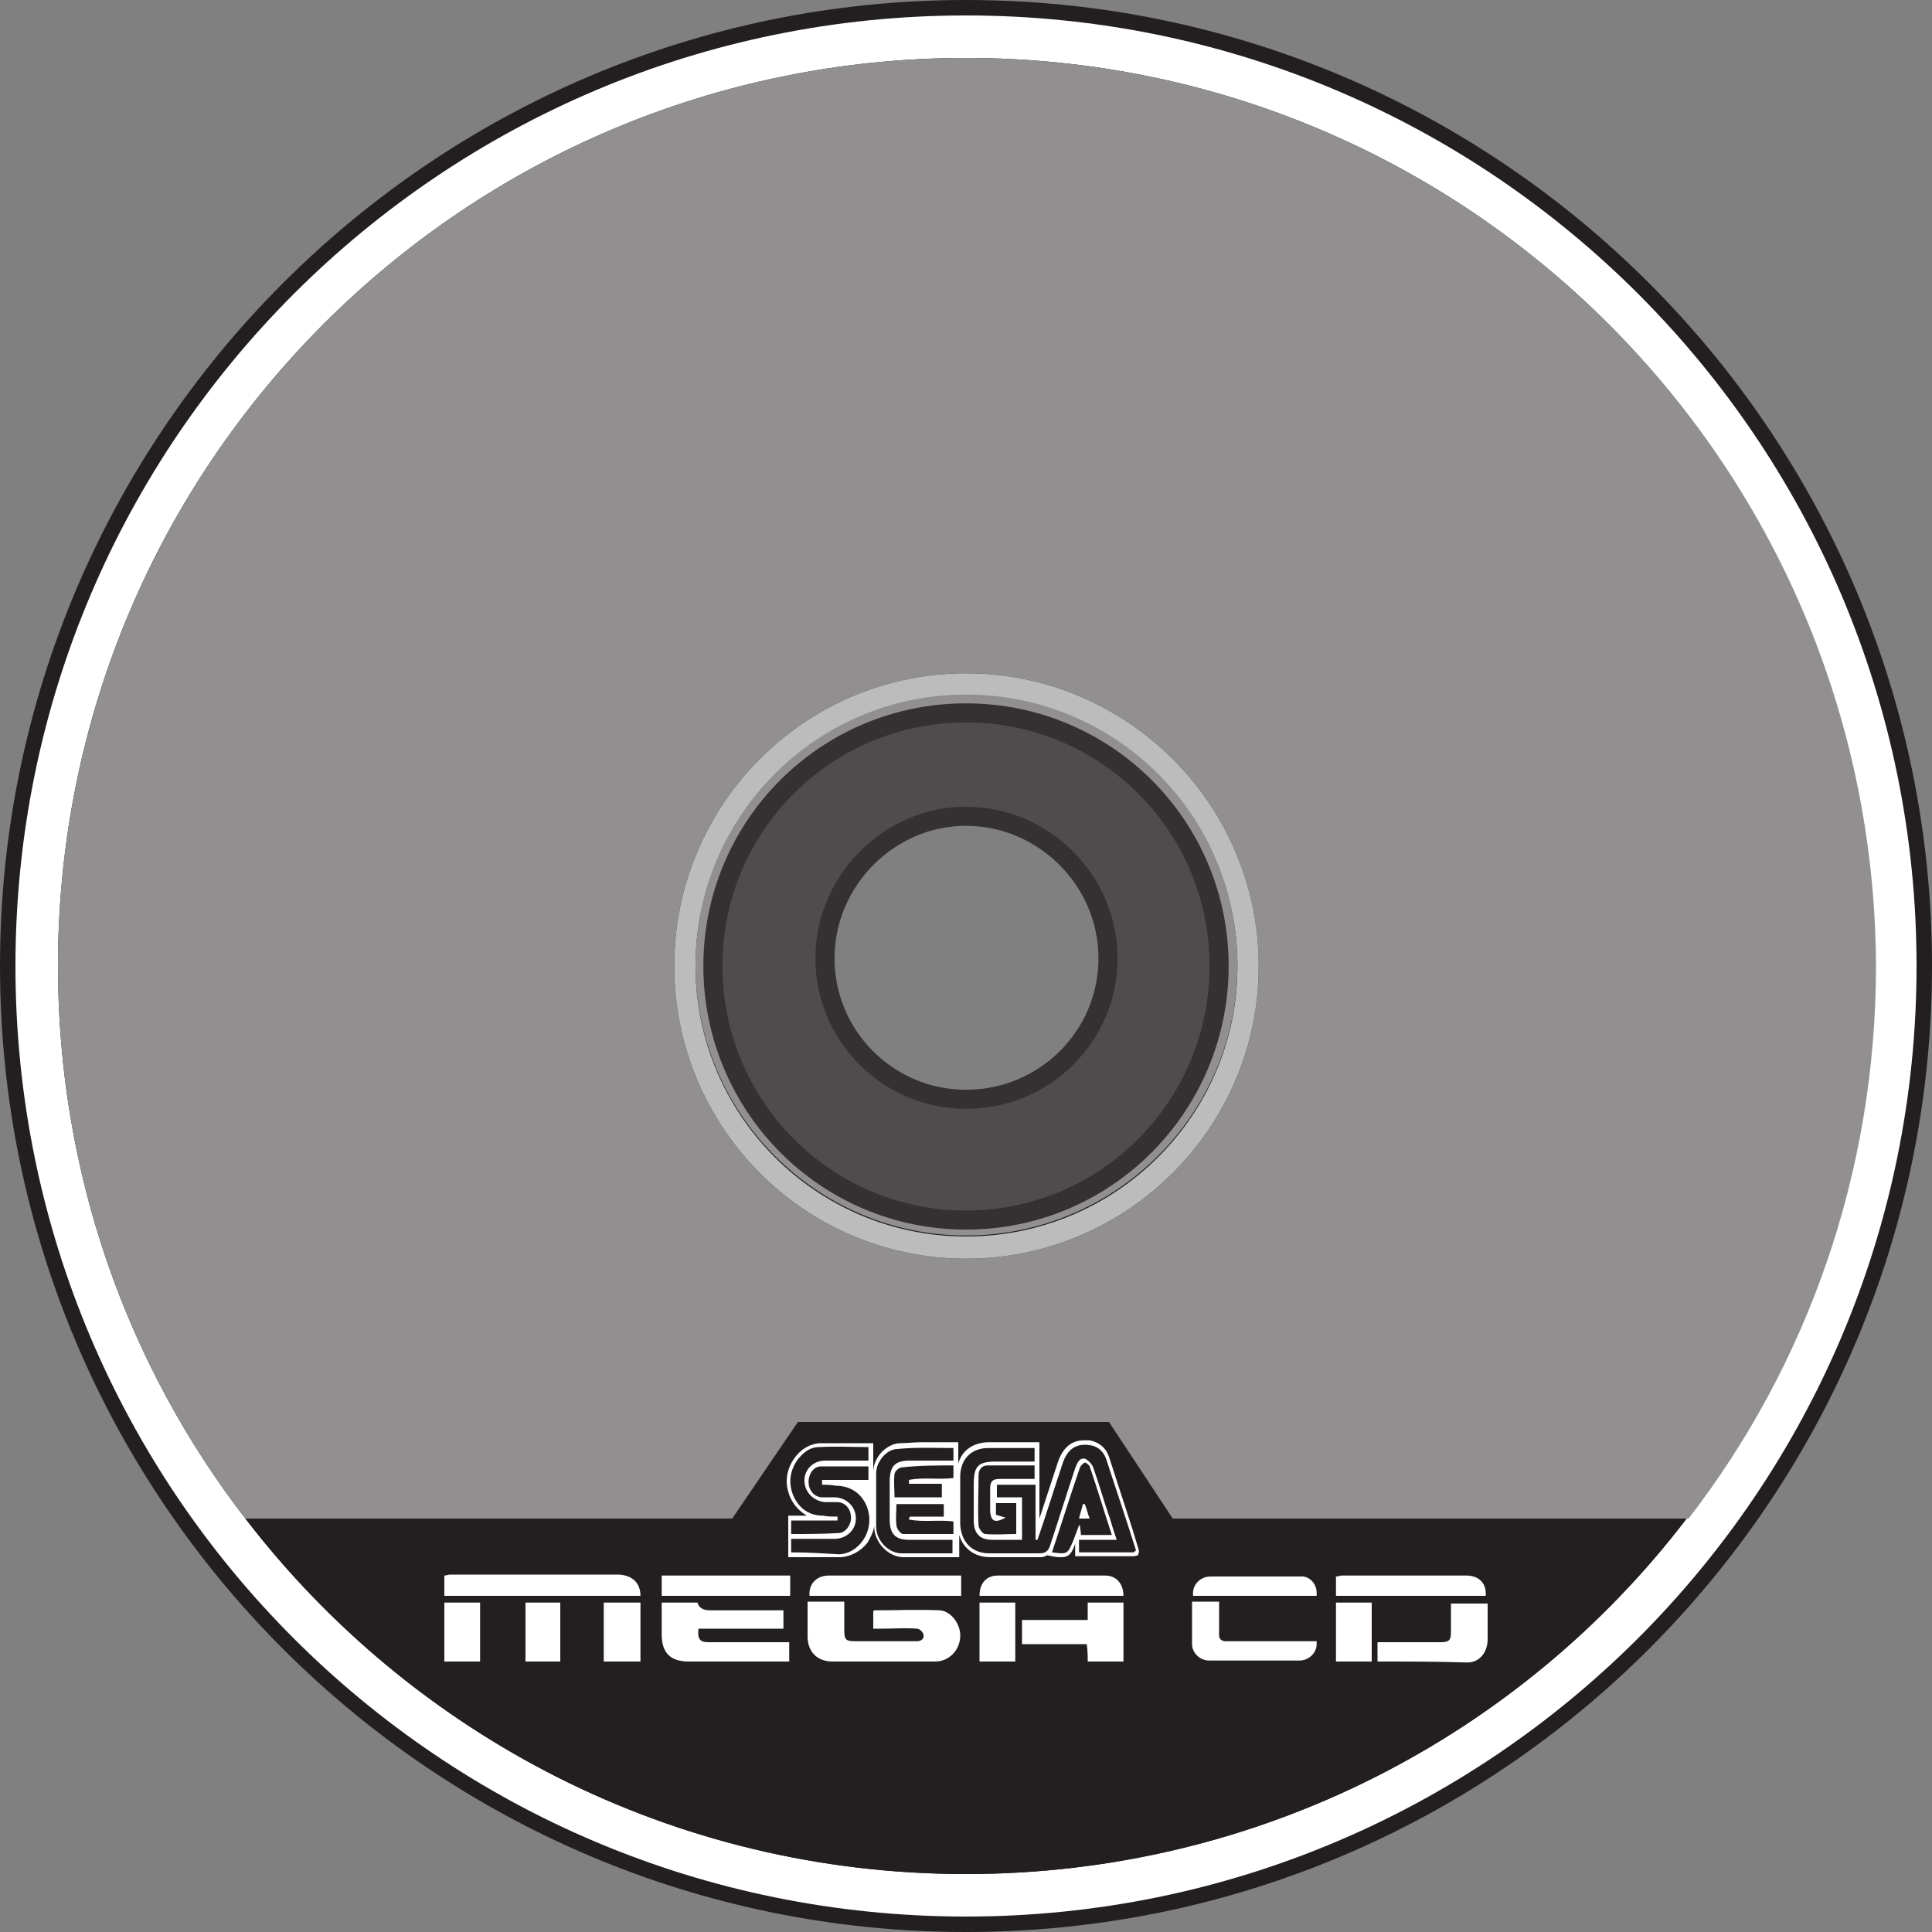 <?xml version="1.0" encoding="UTF-8" standalone="no"?>
<svg
   xmlns:dc="http://purl.org/dc/elements/1.1/"
   xmlns:cc="http://creativecommons.org/ns#"
   xmlns:rdf="http://www.w3.org/1999/02/22-rdf-syntax-ns#"
   xmlns:svg="http://www.w3.org/2000/svg"
   xmlns="http://www.w3.org/2000/svg"
   xmlns:sodipodi="http://sodipodi.sourceforge.net/DTD/sodipodi-0.dtd"
   xmlns:inkscape="http://www.inkscape.org/namespaces/inkscape"
   viewBox="0 0 200 200"
   version="1.1"
   id="svg28"
   sodipodi:docname="game.svg"
   width="200"
   height="200"
   inkscape:version="0.92.4 5da689c313, 2019-01-14">
  <rect x="0" y="0" width="200" height="200" fill="#808080" stroke="none"/>
  <defs
     id="defs32" />
  <sodipodi:namedview
     pagecolor="#ffffff"
     bordercolor="#666666"
     borderopacity="1"
     objecttolerance="10"
     gridtolerance="10"
     guidetolerance="10"
     inkscape:pageopacity="0"
     inkscape:pageshadow="2"
     inkscape:window-width="640"
     inkscape:window-height="480"
     id="namedview30"
     showgrid="false"
     inkscape:zoom="1.18"
     inkscape:cx="100"
     inkscape:cy="100"
     inkscape:window-x="0"
     inkscape:window-y="0"
     inkscape:window-maximized="0"
     inkscape:current-layer="svg28">
    <inkscape:grid
       type="xygrid"
       id="grid841"
       originx="0"
       originy="0" />
  </sodipodi:namedview>
  <path
     d="M 200,100 C 200,44.8 155.2,0 100,0 44.8,0 0,44.8 0,100 c 0,55.2 44.8,100 100,100 55.2,0 100,-44.8 100,-100 m -100,14.6 c -8.1,0 -14.6,-6.6 -14.6,-14.6 0,-8 6.6,-14.7 14.6,-14.7 8,0 14.7,6.6 14.7,14.7 0,8.1 -6.6,14.6 -14.7,14.6 z"
     id="path2"
     inkscape:connector-curvature="0"
     style="fill:#231f20" />
  <path
     d="M 0,0 H 200 V 200 H 0 Z"
     id="path4"
     inkscape:connector-curvature="0"
     style="fill:none" />
  <path
     d="M 174.6,157.2 C 157.5,179.6 130.4,194 100,194 69.6,194 42.6,179.6 25.4,157.2 13.2,141.4 6,121.5 6,100 6,48 48.1,6 100,6 c 51.9,0 94,42 94,94 0,21.5 -7.2,41.4 -19.4,57.2 z M 100,1.6 c -54.3,0 -98.4,44 -98.4,98.4 0,54.4 44,98.4 98.4,98.4 54.3,0 98.4,-44 98.4,-98.4 C 198.4,45.6 154.3,1.6 100,1.6"
     id="path6"
     inkscape:connector-curvature="0"
     style="fill:#ffffff" />
  <path
     d="M 174.6,157.2 C 157.5,179.6 130.4,194 100,194 69.6,194 42.6,179.6 25.4,157.2 h 50.4 l 6.8,-10 h 32.2 l 6.6,10 z"
     id="path8"
     inkscape:connector-curvature="0"
     style="fill:#231f20" />
  <path
     d="m 100,130.3 c -16.7,0 -30.2,-13.6 -30.2,-30.3 0,-16.7 13.5,-30.3 30.2,-30.3 16.7,0 30.3,13.6 30.3,30.3 0,16.7 -13.6,30.3 -30.3,30.3 M 100,6 C 48.1,6 6,48 6,100 c 0,21.5 7.2,41.4 19.4,57.2 h 50.4 l 6.8,-10 h 32.2 l 6.6,10 h 53.4 C 187,141.4 194.2,121.5 194.2,100 194,48 151.9,6 100,6"
     id="path10"
     inkscape:connector-curvature="0"
     style="fill:#918f90" />
  <path
     d="m 100,128 c -15.5,0 -28,-12.6 -28,-28 0,-15.4 12.6,-28 28,-28 15.4,0 28.1,12.5 28.1,28 0,15.5 -12.6,28 -28.1,28 m 0,-58.3 c -16.7,0 -30.2,13.6 -30.2,30.3 0,16.7 13.5,30.3 30.2,30.3 16.7,0 30.3,-13.6 30.3,-30.3 0,-16.7 -13.6,-30.3 -30.3,-30.3"
     id="path12"
     inkscape:connector-curvature="0"
     style="fill:#bdbcbc" />
  <path
     d="m 100,126.2 c -14.5,0 -26.2,-11.8 -26.2,-26.2 0,-14.5 11.7,-26.2 26.2,-26.2 14.5,0 26.2,11.7 26.2,26.2 0,14.5 -11.7,26.2 -26.2,26.2 m 0,-54.3 c -15.5,0 -28,12.6 -28,28 0,15.4 12.6,28 28,28 15.4,0 28.1,-12.5 28.1,-28 0,-15.5 -12.6,-28 -28.1,-28"
     id="path14"
     inkscape:connector-curvature="0"
     style="fill:#918f90" />
  <path
     d="m 100,113.8 c -8.1,0 -14.6,-6.6 -14.6,-14.6 0,-8 6.6,-14.7 14.6,-14.7 8,0 14.7,6.6 14.7,14.7 0,8.1 -6.6,14.6 -14.7,14.6 m 0,-40 c -14.5,0 -26.2,11.7 -26.2,26.2 0,14.5 11.7,26.3 26.2,26.3 14.5,0 26.2,-11.8 26.2,-26.3 0,-14.5 -11.7,-26.2 -26.2,-26.2"
     id="path16"
     inkscape:connector-curvature="0"
     style="fill:#4f4c4d" />
  <path
     stroke-miterlimit="10"
     d="m 100,113.8 c -8.1,0 -14.6,-6.6 -14.6,-14.6 0,-8 6.6,-14.7 14.6,-14.7 8,0 14.7,6.6 14.7,14.7 0,8.1 -6.6,14.6 -14.7,14.6 z m 0,-40 c -14.5,0 -26.2,11.7 -26.2,26.2 0,14.5 11.7,26.3 26.2,26.3 14.5,0 26.2,-11.8 26.2,-26.3 0,-14.5 -11.7,-26.2 -26.2,-26.2 z"
     id="path18"
     inkscape:connector-curvature="0"
     style="fill:none;stroke:#353132;stroke-width:1.977;stroke-miterlimit:10" />
  <path
     d="m 90.4,168.6 v -1.8 l 0.1,-0.1 c 2.3,0 4.6,-0.1 6.8,0 1.2,0.1 2.2,1.5 2.1,2.8 -0.1,1.4 -1.2,2.5 -2.6,2.5 H 86.2 c -1.6,0 -2.6,-1 -2.6,-2.6 v -3.6 h 3.8 v 2.8 c 0,1.2 0.1,1.3 1.3,1.3 h 6.2 c 0.4,0 0.8,-0.2 0.7,-0.7 -0.1,-0.3 -0.4,-0.6 -0.7,-0.6 -1.2,-0.1 -2.3,0 -3.5,0 z m -9.3,-1.9 v 1.9 h -8.8 c -0.1,1 0.1,1.4 1,1.4 h 8.4 v 2 H 71.3 c -1.9,0 -2.8,-0.9 -2.8,-2.8 v -3.3 h 3.7 c 0.2,0.7 0.8,0.8 1.4,0.8 z M 66.3,165.2 H 46 v -2.1 c 0.2,0 0.4,-0.1 0.6,-0.1 h 17.5 c 1.4,0.1 2.2,0.9 2.2,2.2 m 46.3,2.5 v -1.8 h 3.7 v 6.1 h -3.7 c 0,-0.6 0,-1.1 -0.1,-1.8 h -6.7 v -2.5 z m 30,4.3 v -2 h 6.5 c 0.9,0 1.1,-0.2 1.1,-1 v -3 h 3.8 v 3.7 c 0,1.3 -0.8,2.4 -2.1,2.4 -3.1,-0.1 -6.2,-0.1 -9.3,-0.1 m -58.8,-6.8 c -0.1,-1.2 0.7,-2.1 2,-2.1 h 13.7 v 2.1 z m 70,0 h -15.5 v -0.7 -1.3 c 0.3,0 0.4,-0.1 0.6,-0.1 h 12.9 c 1.3,0 2.1,0.8 2,2.1 m -52.4,0 c 0,-1.3 0.7,-2.1 1.9,-2.1 h 11.1 c 1.2,0 1.9,0.9 1.9,2.1 z m -32.9,-2.1 h 13.3 v 2.1 H 68.5 Z m -6,2.8 h 3.8 v 6.1 h -3.8 z m -16.5,0 h 3.7 V 172 H 46 Z m 55.4,0 h 3.7 v 6.1 h -3.7 z M 58,172 h -3.6 v -6.1 H 58 Z m 80.3,-6.1 h 3.7 v 6.1 h -3.7 z m -2,-1 v 0.3 h -12.8 v -0.3 c 0,-0.9 0.8,-1.7 1.8,-1.7 h 9.3 c 0.9,-0.1 1.7,0.7 1.7,1.7 m 0,5 v 0.3 c 0,0.9 -0.8,1.7 -1.8,1.7 h -9.3 c -1,0 -1.8,-0.8 -1.8,-1.7 v -4.4 h 2.8 v 3.5 c 0,0.4 0.3,0.6 0.7,0.6 z m -18.4,-9.4 v 0.2 l -0.1,0.3 -0.4,0.1 h -6.1 v -1.3 c -0.3,0.9 -0.6,1.4 -1.4,1.4 -0.3,0 -0.6,0 -1,-0.1 l -0.5,-0.1 c -0.2,0.1 -0.4,0.2 -0.6,0.2 h -5.3 c -1.6,0 -2.8,-0.9 -3.2,-2.3 v 2.3 h -5.9 c -1.5,-0.1 -2.8,-1.5 -2.9,-3 V 158 c -0.1,0.6 -0.4,1.2 -0.7,1.7 -0.7,0.9 -1.7,1.4 -2.7,1.5 h -5.5 v -4.3 h 1.9 c -0.6,-0.4 -1.2,-0.9 -1.6,-1.7 -0.7,-1.4 -0.6,-2.9 0.3,-4.2 0.7,-1 1.6,-1.5 2.6,-1.6 h 5.6 v 3 c 0,-1.5 1.3,-2.9 2.7,-3 0.8,0 1.5,-0.1 2.3,-0.1 h 3.8 v 2.2 c 0.4,-1.4 1.6,-2.2 3.2,-2.2 h 5.2 v 7.9 l 1.9,-5.8 c 0.5,-1.5 1.4,-2.3 2.7,-2.3 h 0.6 c 1,0.2 1.7,0.8 2,1.7 0.8,2.5 1.6,4.9 2.4,7.4 z"
     id="path20"
     inkscape:connector-curvature="0"
     style="fill:#ffffff" />
  <path
     d="m 117.4,160.7 h -5.7 v -1.3 h 3.9 c -0.3,-0.9 -0.5,-1.5 -0.7,-2.2 -0.6,-1.7 -1.1,-3.5 -1.7,-5.2 -0.1,-0.4 -0.6,-0.9 -0.9,-1 -0.6,-0.1 -0.8,0.5 -1,1 -0.9,2.7 -1.7,5.3 -2.6,8 -0.2,0.6 -0.5,0.8 -1.1,0.8 h -5.2 c -1.8,0 -2.9,-1.2 -3,-3 v -4.9 c 0,-1.9 1.2,-3 2.9,-3 h 4.8 v 1.4 h -4 c -1.9,0 -2.3,0.5 -2.3,2.4 v 3.7 c 0,1.3 0.6,2 1.9,2 h 3.1 V 155 h -2.6 v -1.3 h 4 v 5.7 h 0.2 c 0.9,-2.6 1.7,-5.2 2.6,-7.9 0.5,-1.5 1.4,-2.1 2.8,-1.9 0.8,0.1 1.4,0.6 1.7,1.4 1,3.1 2.1,6.3 3.1,9.5 -0.1,0.1 -0.2,0.1 -0.2,0.2 m -35.5,0 v -1.4 h 4.5 c 1.2,0 2.2,-0.9 2.2,-2.1 0,-1.2 -0.9,-2.1 -2.1,-2.2 H 85 c -0.8,-0.1 -1.3,-0.8 -1.3,-1.6 0,-0.8 0.5,-1.6 1.3,-1.6 h 4.9 v 1.4 h -4.8 v 0.5 c 0.5,0 0.9,0 1.4,0.1 1.7,0 3,1 3.4,2.7 0.5,2.1 -1,4.3 -3,4.4 -1.7,-0.1 -3.3,-0.2 -5,-0.2"
     id="path22"
     inkscape:connector-curvature="0"
     style="fill:#231f20" />
  <path
     d="m 81.9,158.8 v -1.4 h 4.8 V 157 c -0.5,0 -1,0 -1.5,-0.1 -1.4,0 -2.4,-0.7 -3,-1.9 -0.6,-1.3 -0.5,-2.6 0.3,-3.8 0.6,-0.8 1.3,-1.4 2.3,-1.4 1.7,-0.1 3.4,0 5.1,0 v 1.4 h -4.5 c -1.5,0 -2.5,1.4 -2,2.8 0.3,0.8 1,1.4 2,1.5 h 1.4 c 0.8,0.1 1.3,0.8 1.3,1.6 0,0.8 -0.6,1.6 -1.3,1.6 -1.6,0.1 -3.2,0.1 -4.9,0.1 m 16.8,-8.9 v 1.3 h -4.5 c -1.6,0 -2.1,0.6 -2.1,2.2 v 3.9 c 0,1.5 0.6,2.1 2,2.1 h 4.5 v 1.4 h -5.4 c -1.3,-0.1 -2.4,-1.3 -2.5,-2.6 v -5.7 c 0,-1.2 1.1,-2.5 2.2,-2.5 2,-0.2 3.9,-0.1 5.8,-0.1 m 13,7.3 h 1.1 c -0.2,-0.5 -0.3,-1 -0.5,-1.5 h -0.2 c -0.1,0.5 -0.3,1 -0.4,1.5 m -2.8,3.5 c 1,-3 1.9,-5.9 2.9,-8.8 0.1,-0.2 0.3,-0.4 0.5,-0.5 0.1,0 0.4,0.2 0.5,0.4 0.8,2.3 1.5,4.7 2.3,7.1 h -3.2 c 0,-0.3 -0.1,-0.7 -0.1,-1 h -0.1 c -0.2,0.5 -0.4,1.1 -0.6,1.6 -0.6,1.4 -0.6,1.4 -2.2,1.2 m -4.8,-3.6 c -0.4,-0.1 -0.7,-0.2 -1,-0.3 v -1.2 h 2.1 v 3.2 c -1.1,0 -2.1,0.1 -3.2,0 -0.3,0 -0.7,-0.6 -0.7,-0.9 -0.1,-1.7 0,-3.5 0,-5.2 0,-0.6 0.4,-1 0.9,-1 h 4.9 v 1.4 h -3.6 c -0.7,0 -1,0.2 -1,1 v 2.4 c 0.1,1 0.5,1.2 1.6,0.6"
     id="path24"
     inkscape:connector-curvature="0"
     style="fill:#231f20" />
  <path
     d="m 94.1,157.3 c 1.5,0.3 3,0 4.6,0.2 v 1.3 h -5.2 c -0.3,0 -0.7,-0.6 -0.7,-0.9 -0.1,-0.7 0,-1.4 0,-2.2 h 4.9 v 1.3 h -3.4 c -0.2,0 -0.2,0.2 -0.2,0.3 m 4.6,-5.6 v 1.3 c -1.5,0.2 -3.1,-0.1 -4.6,0.2 v 0.4 h 3.4 v 1.4 h -4.9 c 0,-0.8 -0.1,-1.6 0,-2.4 0,-0.3 0.5,-0.7 0.8,-0.7 1.8,-0.2 3.5,-0.2 5.3,-0.2"
     id="path26"
     inkscape:connector-curvature="0"
     style="fill:#231f20" />
</svg>
